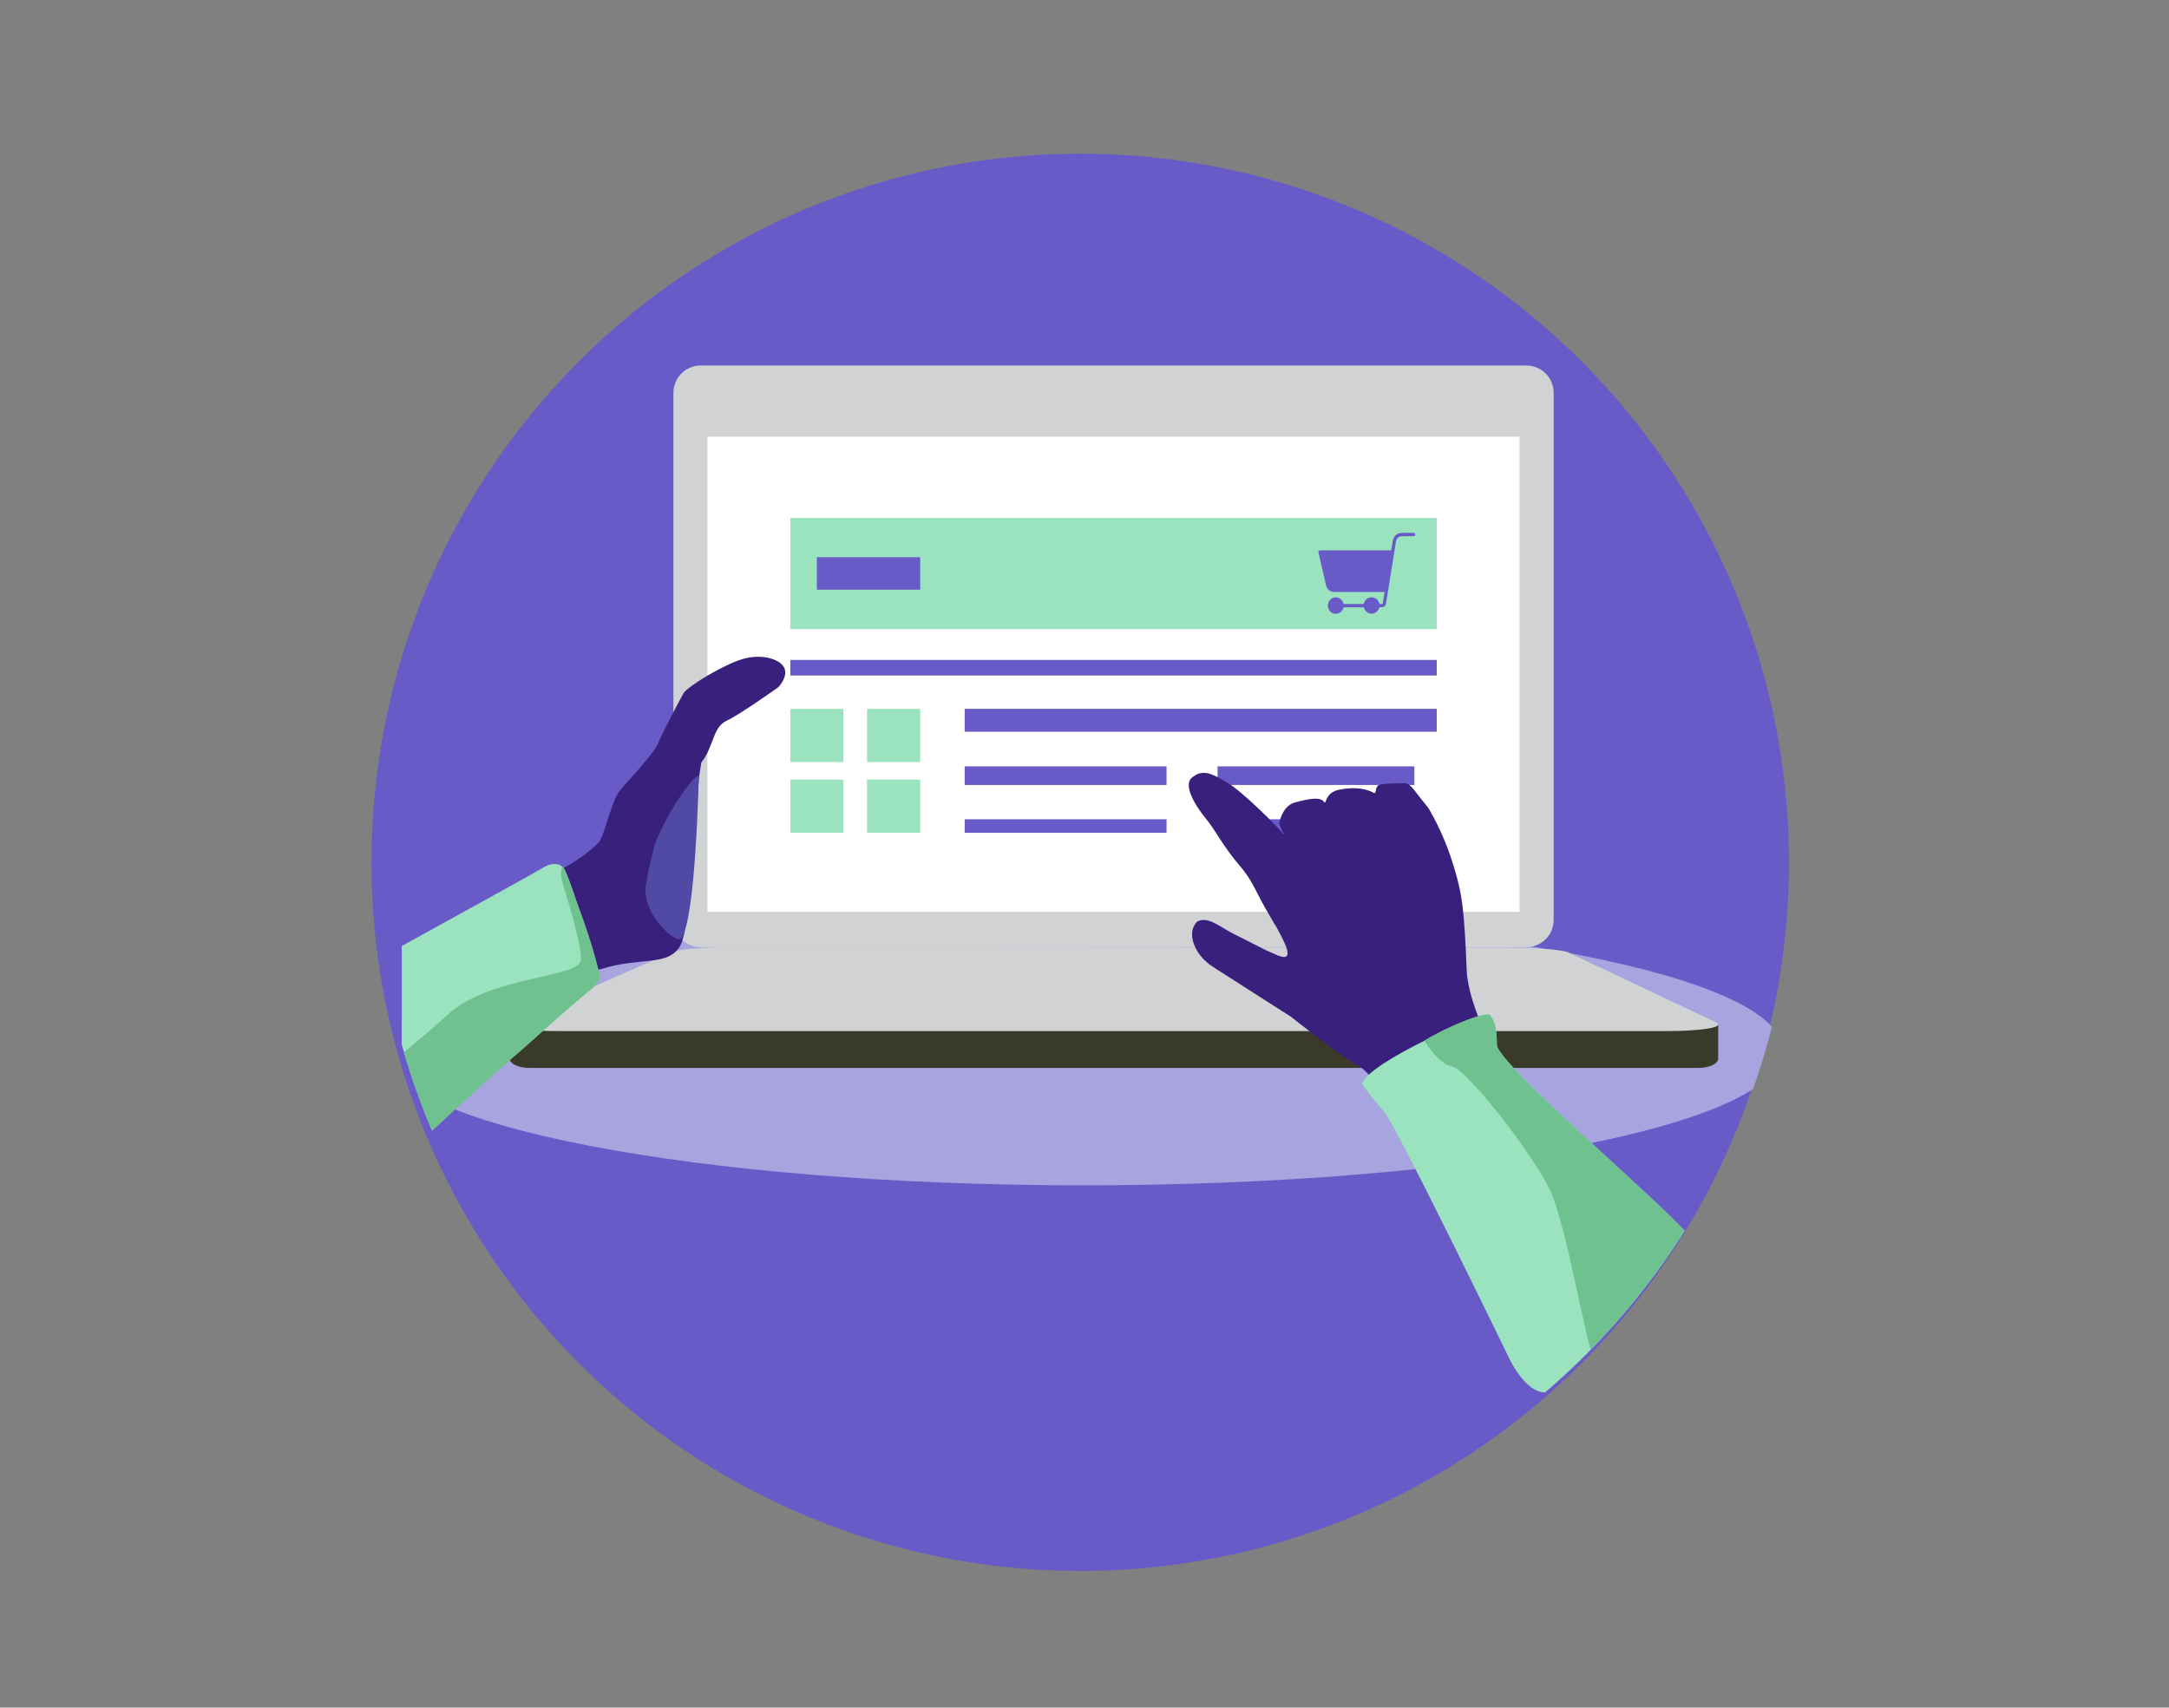 <?xml version="1.0" encoding="utf-8"?>
<!-- Generator: Adobe Illustrator 23.0.1, SVG Export Plug-In . SVG Version: 6.00 Build 0)  -->
<svg version="1.1" id="Capa_1" xmlns="http://www.w3.org/2000/svg" xmlns:xlink="http://www.w3.org/1999/xlink" x="0px" y="0px"
	 viewBox="0 0 254 200" style="enable-background:new 0 0 254 200;" xml:space="preserve">
<rect x="0" y="0" width="254" height="200" fill="#808080" stroke="none"/>
<style type="text/css">
	.st0{fill-rule:evenodd;clip-rule:evenodd;fill:#685BC7;}
	.st1{clip-path:url(#SVGID_2_);}
	.st2{clip-path:url(#SVGID_4_);}
	.st3{clip-path:url(#SVGID_6_);fill:#A7A4E0;}
	.st4{clip-path:url(#SVGID_8_);}
	.st5{clip-path:url(#SVGID_10_);enable-background:new    ;}
	.st6{clip-path:url(#SVGID_12_);}
	.st7{clip-path:url(#SVGID_14_);}
	.st8{clip-path:url(#SVGID_16_);fill:#FFFFFF;}
	.st9{clip-path:url(#SVGID_18_);}
	.st10{clip-path:url(#SVGID_20_);fill:#CDEBF1;}
	.st11{clip-path:url(#SVGID_22_);}
	.st12{clip-path:url(#SVGID_24_);fill:#D0D2D3;}
	.st13{clip-path:url(#SVGID_26_);}
	.st14{clip-path:url(#SVGID_28_);fill:#3A3A2B;}
	.st15{clip-path:url(#SVGID_30_);}
	.st16{clip-path:url(#SVGID_32_);fill:#D0D2D3;}
	.st17{clip-path:url(#SVGID_34_);}
	.st18{clip-path:url(#SVGID_36_);fill:#D0D2D3;}
	.st19{clip-path:url(#SVGID_38_);}
	.st20{clip-path:url(#SVGID_40_);fill:#D0D2D3;}
	.st21{clip-path:url(#SVGID_42_);}
	.st22{clip-path:url(#SVGID_44_);fill:#D0D2D3;}
	.st23{clip-path:url(#SVGID_46_);}
	.st24{clip-path:url(#SVGID_48_);fill:#D0D2D3;}
	.st25{clip-path:url(#SVGID_50_);}
	.st26{clip-path:url(#SVGID_52_);fill:#D0D2D3;}
	.st27{clip-path:url(#SVGID_54_);}
	.st28{clip-path:url(#SVGID_56_);fill:#FFFFFF;}
	.st29{clip-path:url(#SVGID_58_);}
	.st30{clip-path:url(#SVGID_60_);fill:#9BE3BF;}
	.st31{clip-path:url(#SVGID_62_);}
	.st32{clip-path:url(#SVGID_64_);fill:#685BC7;}
	.st33{clip-path:url(#SVGID_66_);}
	.st34{clip-path:url(#SVGID_68_);fill:#9BE3BF;}
	.st35{clip-path:url(#SVGID_70_);}
	.st36{clip-path:url(#SVGID_72_);fill:#685BC7;}
	.st37{clip-path:url(#SVGID_74_);}
	.st38{clip-path:url(#SVGID_76_);fill:#9BE3BF;}
	.st39{clip-path:url(#SVGID_78_);}
	.st40{clip-path:url(#SVGID_80_);fill:#9BE3BF;}
	.st41{clip-path:url(#SVGID_82_);}
	.st42{clip-path:url(#SVGID_84_);fill:#9BE3BF;}
	.st43{clip-path:url(#SVGID_86_);}
	.st44{clip-path:url(#SVGID_88_);fill:#685BC7;}
	.st45{clip-path:url(#SVGID_90_);}
	.st46{clip-path:url(#SVGID_92_);fill:#685BC7;}
	.st47{clip-path:url(#SVGID_94_);}
	.st48{clip-path:url(#SVGID_96_);fill:#685BC7;}
	.st49{clip-path:url(#SVGID_98_);}
	.st50{clip-path:url(#SVGID_100_);fill:#685BC7;}
	.st51{clip-path:url(#SVGID_102_);}
	.st52{clip-path:url(#SVGID_104_);fill:#685BC7;}
	.st53{clip-path:url(#SVGID_106_);}
	.st54{clip-path:url(#SVGID_108_);fill:#39207C;}
	.st55{clip-path:url(#SVGID_110_);}
	.st56{clip-path:url(#SVGID_112_);fill:#514AA5;}
	.st57{clip-path:url(#SVGID_114_);}
	.st58{clip-path:url(#SVGID_116_);fill:#9BE3BF;}
	.st59{clip-path:url(#SVGID_118_);}
	.st60{clip-path:url(#SVGID_120_);fill:#6FC190;}
	.st61{clip-path:url(#SVGID_122_);}
	.st62{clip-path:url(#SVGID_124_);fill:#685BC7;}
	.st63{clip-path:url(#SVGID_126_);}
	.st64{clip-path:url(#SVGID_128_);fill:#39207C;}
	.st65{clip-path:url(#SVGID_130_);}
	.st66{clip-path:url(#SVGID_132_);fill:#9BE3BF;}
	.st67{clip-path:url(#SVGID_134_);}
	.st68{clip-path:url(#SVGID_136_);fill:#6FC190;}
	.st69{clip-path:url(#SVGID_138_);}
	.st70{fill:#A7A4E0;}
	.st71{fill:#F42534;}
	.st72{fill:#39207C;}
	.st73{opacity:0.5;}
	.st74{clip-path:url(#SVGID_140_);}
	.st75{opacity:0.44;fill:#E6E7E8;}
	.st76{fill:#9BE3BF;}
	.st77{fill:#6FC190;}
	.st78{fill:#E6E7E8;}
	.st79{fill:#685BC7;}
	.st80{fill:#CE3232;}
	.st81{fill:#7A7ACC;}
	.st82{fill:#201E68;}
	.st83{fill:#D1D4FC;}
	.st84{clip-path:url(#SVGID_142_);}
	.st85{fill:#A59DE3;}
	.st86{fill:#FFFFFF;}
	.st87{fill:#D8D4DF;}
	.st88{fill:#514A95;}
	.st89{fill:#7327BC;}
	.st90{fill:#442D68;}
	.st91{fill:#8BD3AF;}
	.st92{fill:#7F7FC6;}
	.st93{fill:#2E1B54;}
	.st94{fill:#279F5E;}
	.st95{clip-path:url(#SVGID_144_);}
	.st96{fill:#514AA5;}
	.st97{opacity:0.3;fill:#856AEA;}
	.st98{fill:#F1C40F;}
	.st99{fill:#26D07C;}
	.st100{opacity:0.83;}
	.st101{opacity:0.68;fill:#39207C;}
	.st102{opacity:0.3;fill:#39207C;}
	.st103{opacity:0.7;fill:#9E88ED;}
	.st104{clip-path:url(#SVGID_146_);}
	.st105{opacity:0.2;fill:#764582;}
	.st106{fill:#918ECA;}
	.st107{fill:#514A8F;}
	.st108{fill:none;stroke:#FFFFFF;stroke-width:0.973;stroke-miterlimit:10;}
	.st109{fill:#9D68AA;}
	.st110{fill:#7F7FC0;}
	.st111{fill-rule:evenodd;clip-rule:evenodd;fill:#7F7FC0;}
	.st112{fill-rule:evenodd;clip-rule:evenodd;fill:#918ECA;}
	.st113{fill-rule:evenodd;clip-rule:evenodd;fill:#BBBED5;}
	.st114{fill-rule:evenodd;clip-rule:evenodd;fill:#27995E;}
	.st115{fill-rule:evenodd;clip-rule:evenodd;fill:#6FAB80;}
	.st116{fill-rule:evenodd;clip-rule:evenodd;fill:#85CDA9;}
	.st117{fill-rule:evenodd;clip-rule:evenodd;fill:#808080;}
	.st118{fill-rule:evenodd;clip-rule:evenodd;fill:#BABCBD;}
	.st119{fill-rule:evenodd;clip-rule:evenodd;fill:#E1E1E1;}
	.st120{fill-rule:evenodd;clip-rule:evenodd;fill:#39207C;}
	.st121{fill-rule:evenodd;clip-rule:evenodd;fill:#9895A4;}
	.st122{fill-rule:evenodd;clip-rule:evenodd;fill:#FFFFFF;}
	.st123{fill-rule:evenodd;clip-rule:evenodd;fill:#685BB1;}
	.st124{clip-path:url(#SVGID_148_);enable-background:new    ;}
	.st125{clip-path:url(#SVGID_150_);}
	.st126{clip-path:url(#SVGID_152_);}
	.st127{clip-path:url(#SVGID_154_);fill:#A7A4E0;}
	.st128{clip-path:url(#SVGID_156_);}
	.st129{clip-path:url(#SVGID_158_);fill:#FFFFFF;}
	.st130{fill:url(#SVGID_159_);}
	.st131{fill:#9794D0;}
	.st132{fill:none;stroke:#A59DE3;stroke-width:5;stroke-miterlimit:10;}
	.st133{fill:url(#SVGID_160_);}
	.st134{clip-path:url(#SVGID_162_);}
	.st135{clip-path:url(#SVGID_164_);fill:#F7F7F7;}
	.st136{fill:#7F7FD6;}
	.st137{fill:#D0D2D3;}
	.st138{fill:#EEEEEE;}
	.st139{fill:#A6A8AB;}
	.st140{fill:#016867;}
	.st141{fill:#FEFDFD;}
	.st142{clip-path:url(#SVGID_166_);}
	.st143{opacity:0.46;}
	.st144{clip-path:url(#SVGID_168_);}
	.st145{fill:#575756;}
	.st146{fill:none;stroke:#39207C;stroke-miterlimit:10;}
	.st147{clip-path:url(#SVGID_170_);}
	.st148{clip-path:url(#SVGID_172_);}
	.st149{clip-path:url(#SVGID_174_);}
	.st150{fill:#F1F1F2;}
	.st151{fill:#F05A28;}
	.st152{clip-path:url(#SVGID_176_);}
	.st153{clip-path:url(#SVGID_178_);fill:#7F7FD6;}
</style>
<circle class="st0" cx="126.5" cy="101" r="83"/>
<g>
	<defs>
		<circle id="SVGID_1_" cx="127" cy="100" r="83"/>
	</defs>
	<clipPath id="SVGID_2_">
		<use xlink:href="#SVGID_1_"  style="overflow:visible;"/>
	</clipPath>
	<g class="st1">
		<defs>
			<path id="SVGID_3_" d="M126.88,138.83c-45.21,0-81.86-7.08-81.86-15.82c0-8.74,36.65-15.82,81.86-15.82
				c45.21,0,81.86,7.08,81.86,15.82C208.73,131.75,172.08,138.83,126.88,138.83z"/>
		</defs>
		<clipPath id="SVGID_4_">
			<use xlink:href="#SVGID_3_"  style="overflow:visible;"/>
		</clipPath>
		<g class="st2">
			<defs>
				<rect id="SVGID_5_" x="47.05" y="7.86" width="166" height="166"/>
			</defs>
			<clipPath id="SVGID_6_">
				<use xlink:href="#SVGID_5_"  style="overflow:visible;"/>
			</clipPath>
			<rect x="38.68" y="100.85" class="st3" width="176.39" height="44.32"/>
		</g>
	</g>
	<g class="st1">
		<defs>
			<rect id="SVGID_7_" x="29.31" y="17.99" width="199.31" height="137.75"/>
		</defs>
		<clipPath id="SVGID_8_">
			<use xlink:href="#SVGID_7_"  style="overflow:visible;"/>
		</clipPath>
		<g class="st4">
			<defs>
				<rect id="SVGID_9_" x="47.05" y="7.86" width="166" height="166"/>
			</defs>
			<clipPath id="SVGID_10_">
				<use xlink:href="#SVGID_9_"  style="overflow:visible;"/>
			</clipPath>
			<g class="st5">
				<g>
					<defs>
						<rect id="SVGID_11_" x="35.64" y="42.07" width="167.27" height="101.37"/>
					</defs>
					<clipPath id="SVGID_12_">
						<use xlink:href="#SVGID_11_"  style="overflow:visible;"/>
					</clipPath>
					<g class="st6">
						<defs>
							<rect id="SVGID_13_" x="152.36" y="47.34" width="27.67" height="0.57"/>
						</defs>
						<clipPath id="SVGID_14_">
							<use xlink:href="#SVGID_13_"  style="overflow:visible;"/>
						</clipPath>
						<g class="st7">
							<defs>
								<rect id="SVGID_15_" x="47.05" y="16.73" width="166" height="139.39"/>
							</defs>
							<clipPath id="SVGID_16_">
								<use xlink:href="#SVGID_15_"  style="overflow:visible;"/>
							</clipPath>
							<rect x="146.02" y="41" class="st8" width="40.34" height="13.24"/>
						</g>
					</g>
					<g class="st6">
						<defs>
							<path id="SVGID_17_" d="M163.16,58.77L163.16,58.77c-0.01-0.21-0.06-0.36-0.32-0.36h-3.15c-0.36,0-0.32,0.29-0.32,0.65v2.47
								c-0.27-0.04-0.59,0.01-0.88,0.17c-0.59,0.31-0.88,0.93-0.64,1.37c0.24,0.44,0.9,0.54,1.49,0.23c0.43-0.23,0.7-0.62,0.72-0.99
								V62.3c0-0.02,0-0.03,0-0.05v-1.71h2.41v0.99c-0.27-0.04-0.59,0.01-0.88,0.17c-0.59,0.31-0.88,0.93-0.64,1.37
								c0.23,0.44,0.9,0.54,1.49,0.23c0.43-0.23,0.7-0.62,0.72-0.99h0v-3.24c0-0.1,0-0.19,0-0.28V58.77z M160.07,60.11h2.41v-0.39
								h-2.41V60.11z"/>
						</defs>
						<clipPath id="SVGID_18_">
							<use xlink:href="#SVGID_17_"  style="overflow:visible;"/>
						</clipPath>
						<g class="st9">
							<defs>
								<rect id="SVGID_19_" x="47.05" y="16.73" width="166" height="139.39"/>
							</defs>
							<clipPath id="SVGID_20_">
								<use xlink:href="#SVGID_19_"  style="overflow:visible;"/>
							</clipPath>
							<rect x="151.43" y="52.07" class="st10" width="18.07" height="17.74"/>
						</g>
					</g>
					<g class="st6">
						<defs>
							<path id="SVGID_21_" d="M181.94,107.75c0,1.76-1.43,3.19-3.19,3.19H82.04c-1.76,0-3.18-1.42-3.18-3.19V46
								c0-1.76,1.43-3.19,3.18-3.19h96.71c1.76,0,3.19,1.43,3.19,3.19V107.75z"/>
						</defs>
						<clipPath id="SVGID_22_">
							<use xlink:href="#SVGID_21_"  style="overflow:visible;"/>
						</clipPath>
						<g class="st11">
							<defs>
								<rect id="SVGID_23_" x="47.05" y="16.73" width="166" height="139.39"/>
							</defs>
							<clipPath id="SVGID_24_">
								<use xlink:href="#SVGID_23_"  style="overflow:visible;"/>
							</clipPath>
							<rect x="72.52" y="36.48" class="st12" width="115.75" height="80.79"/>
						</g>
					</g>
					<g class="st6">
						<defs>
							<path id="SVGID_25_" d="M197.86,120.16h-4.31H66.29h-4.31h-2.31v3.82c0,0.61,1.04,1.1,2.31,1.1h4.31h127.25h5.36
								c1.28,0,2.31-0.49,2.31-1.1v-3.95L197.86,120.16z"/>
						</defs>
						<clipPath id="SVGID_26_">
							<use xlink:href="#SVGID_25_"  style="overflow:visible;"/>
						</clipPath>
						<g class="st13">
							<defs>
								<rect id="SVGID_27_" x="47.05" y="16.73" width="166" height="139.39"/>
							</defs>
							<clipPath id="SVGID_28_">
								<use xlink:href="#SVGID_27_"  style="overflow:visible;"/>
							</clipPath>
							<rect x="53.33" y="113.69" class="st14" width="154.23" height="17.72"/>
						</g>
					</g>
					<g class="st6">
						<defs>
							<path id="SVGID_29_" d="M200.93,119.73c1.19,0.56-1.46,1.04-5.97,1.04H65.93c-4.59,0-7.45-0.33-5.93-1.05l18.81-8.25
								c0.7-0.31,3.86-0.54,7.09-0.54l90.81,0.06c3.18,0,6.27,0.25,6.91,0.55L200.93,119.73z"/>
						</defs>
						<clipPath id="SVGID_30_">
							<use xlink:href="#SVGID_29_"  style="overflow:visible;"/>
						</clipPath>
						<g class="st15">
							<defs>
								<rect id="SVGID_31_" x="47.05" y="16.73" width="166" height="139.39"/>
							</defs>
							<clipPath id="SVGID_32_">
								<use xlink:href="#SVGID_31_"  style="overflow:visible;"/>
							</clipPath>
							<rect x="53.25" y="104.6" class="st16" width="154.3" height="22.51"/>
						</g>
					</g>
					<g class="st6">
						<defs>
							<path id="SVGID_33_" d="M153.57,119.28c0.35,0.55-2.97,1.01-7.45,1.01h-31.44c-4.5,0-7.77-0.46-7.32-1.02l1.79-2.2
								c0.38-0.46,3.87-0.83,7.81-0.83l27.55,0.01c3.92,0,7.34,0.37,7.64,0.83L153.57,119.28z"/>
						</defs>
						<clipPath id="SVGID_34_">
							<use xlink:href="#SVGID_33_"  style="overflow:visible;"/>
						</clipPath>
						<g class="st17">
							<defs>
								<rect id="SVGID_35_" x="47.05" y="16.73" width="166" height="139.39"/>
							</defs>
							<clipPath id="SVGID_36_">
								<use xlink:href="#SVGID_35_"  style="overflow:visible;"/>
							</clipPath>
							<rect x="100.98" y="109.92" class="st18" width="58.95" height="16.71"/>
						</g>
					</g>
					<g class="st6">
						<defs>
							<path id="SVGID_37_" d="M107.36,119.28l1.79-2.2c0.35-0.43,3.43-0.78,7.04-0.82c-0.08-0.02-0.17-0.04-0.25-0.06
								c-3.8,0.06-7.02,0.42-7.4,0.88l-1.84,2.2c-0.44,0.52,2.22,0.97,6.17,1.08c0.12-0.02,0.24-0.05,0.36-0.08
								C109.5,120.19,106.96,119.77,107.36,119.28"/>
						</defs>
						<clipPath id="SVGID_38_">
							<use xlink:href="#SVGID_37_"  style="overflow:visible;"/>
						</clipPath>
						<g class="st19">
							<defs>
								<rect id="SVGID_39_" x="47.05" y="16.73" width="166" height="139.39"/>
							</defs>
							<clipPath id="SVGID_40_">
								<use xlink:href="#SVGID_39_"  style="overflow:visible;"/>
							</clipPath>
							<rect x="100.32" y="109.86" class="st20" width="22.21" height="16.83"/>
						</g>
					</g>
					<g class="st6">
						<defs>
							<path id="SVGID_41_" d="M144.49,116.2L117,116.19c-0.36,0-0.71,0-1.06,0.01c0.08,0.02,0.17,0.04,0.25,0.06
								c0.26,0,0.51,0,0.77,0l27.55,0.01c0.19,0,0.37,0,0.55,0c0.06-0.02,0.11-0.05,0.16-0.07
								C144.99,116.2,144.74,116.2,144.49,116.2"/>
						</defs>
						<clipPath id="SVGID_42_">
							<use xlink:href="#SVGID_41_"  style="overflow:visible;"/>
						</clipPath>
						<g class="st21">
							<defs>
								<rect id="SVGID_43_" x="47.05" y="16.73" width="166" height="139.39"/>
							</defs>
							<clipPath id="SVGID_44_">
								<use xlink:href="#SVGID_43_"  style="overflow:visible;"/>
							</clipPath>
							<rect x="109.61" y="109.85" class="st22" width="41.96" height="12.75"/>
						</g>
					</g>
					<g class="st6">
						<defs>
							<path id="SVGID_45_" d="M146.12,120.3h-31.44c-0.5,0-0.98-0.01-1.44-0.02c-0.12,0.03-0.25,0.06-0.36,0.08
								c0.56,0.02,1.15,0.02,1.76,0.02l31.52,0c0.26,0,0.52,0,0.77-0.01c-0.08-0.03-0.16-0.06-0.24-0.08
								C146.5,120.29,146.31,120.3,146.12,120.3"/>
						</defs>
						<clipPath id="SVGID_46_">
							<use xlink:href="#SVGID_45_"  style="overflow:visible;"/>
						</clipPath>
						<g class="st23">
							<defs>
								<rect id="SVGID_47_" x="47.05" y="16.73" width="166" height="139.39"/>
							</defs>
							<clipPath id="SVGID_48_">
								<use xlink:href="#SVGID_47_"  style="overflow:visible;"/>
							</clipPath>
							<rect x="106.54" y="113.94" class="st24" width="46.72" height="12.78"/>
						</g>
					</g>
					<g class="st6">
						<defs>
							<path id="SVGID_49_" d="M145.23,116.2c-0.05,0.02-0.1,0.04-0.16,0.07c3.68,0.03,6.8,0.38,7.08,0.83l1.42,2.19
								c0.34,0.53-2.69,0.97-6.88,1.01c0.08,0.03,0.15,0.06,0.24,0.08c4.46-0.05,7.67-0.53,7.3-1.09l-1.46-2.19
								C152.45,116.62,149.14,116.25,145.23,116.2"/>
						</defs>
						<clipPath id="SVGID_50_">
							<use xlink:href="#SVGID_49_"  style="overflow:visible;"/>
						</clipPath>
						<g class="st25">
							<defs>
								<rect id="SVGID_51_" x="47.05" y="16.73" width="166" height="139.39"/>
							</defs>
							<clipPath id="SVGID_52_">
								<use xlink:href="#SVGID_51_"  style="overflow:visible;"/>
							</clipPath>
							<rect x="138.74" y="109.87" class="st26" width="21.85" height="16.85"/>
						</g>
					</g>
					<g class="st6">
						<defs>
							<polygon id="SVGID_53_" points="82.84,51.15 82.84,106.8 175.96,106.8 177.95,106.8 177.95,51.15 							"/>
						</defs>
						<clipPath id="SVGID_54_">
							<use xlink:href="#SVGID_53_"  style="overflow:visible;"/>
						</clipPath>
						<g class="st27">
							<defs>
								<rect id="SVGID_55_" x="47.05" y="16.73" width="166" height="139.39"/>
							</defs>
							<clipPath id="SVGID_56_">
								<use xlink:href="#SVGID_55_"  style="overflow:visible;"/>
							</clipPath>
							<rect x="76.51" y="44.81" class="st28" width="107.78" height="68.33"/>
						</g>
					</g>
					<g class="st6">
						<defs>
							<rect id="SVGID_57_" x="92.55" y="60.67" width="75.7" height="13.01"/>
						</defs>
						<clipPath id="SVGID_58_">
							<use xlink:href="#SVGID_57_"  style="overflow:visible;"/>
						</clipPath>
						<g class="st29">
							<defs>
								<rect id="SVGID_59_" x="47.05" y="16.73" width="166" height="139.39"/>
							</defs>
							<clipPath id="SVGID_60_">
								<use xlink:href="#SVGID_59_"  style="overflow:visible;"/>
							</clipPath>
							<rect x="86.21" y="54.33" class="st30" width="88.38" height="25.68"/>
						</g>
					</g>
					<g class="st6">
						<defs>
							<rect id="SVGID_61_" x="92.55" y="77.3" width="75.7" height="1.82"/>
						</defs>
						<clipPath id="SVGID_62_">
							<use xlink:href="#SVGID_61_"  style="overflow:visible;"/>
						</clipPath>
						<g class="st31">
							<defs>
								<rect id="SVGID_63_" x="47.05" y="16.73" width="166" height="139.39"/>
							</defs>
							<clipPath id="SVGID_64_">
								<use xlink:href="#SVGID_63_"  style="overflow:visible;"/>
							</clipPath>
							<rect x="86.21" y="70.97" class="st32" width="88.38" height="14.49"/>
						</g>
					</g>
					<g class="st6">
						<defs>
							<rect id="SVGID_65_" x="92.55" y="83.03" width="6.23" height="6.23"/>
						</defs>
						<clipPath id="SVGID_66_">
							<use xlink:href="#SVGID_65_"  style="overflow:visible;"/>
						</clipPath>
						<g class="st33">
							<defs>
								<rect id="SVGID_67_" x="47.05" y="16.73" width="166" height="139.39"/>
							</defs>
							<clipPath id="SVGID_68_">
								<use xlink:href="#SVGID_67_"  style="overflow:visible;"/>
							</clipPath>
							<rect x="86.21" y="76.69" class="st34" width="18.9" height="18.9"/>
						</g>
					</g>
					<g class="st6">
						<defs>
							<rect id="SVGID_69_" x="95.66" y="65.26" width="12.1" height="3.81"/>
						</defs>
						<clipPath id="SVGID_70_">
							<use xlink:href="#SVGID_69_"  style="overflow:visible;"/>
						</clipPath>
						<g class="st35">
							<defs>
								<rect id="SVGID_71_" x="47.05" y="16.73" width="166" height="139.39"/>
							</defs>
							<clipPath id="SVGID_72_">
								<use xlink:href="#SVGID_71_"  style="overflow:visible;"/>
							</clipPath>
							<rect x="89.33" y="58.93" class="st36" width="24.77" height="16.48"/>
						</g>
					</g>
					<g class="st6">
						<defs>
							<rect id="SVGID_73_" x="101.53" y="83.03" width="6.23" height="6.23"/>
						</defs>
						<clipPath id="SVGID_74_">
							<use xlink:href="#SVGID_73_"  style="overflow:visible;"/>
						</clipPath>
						<g class="st37">
							<defs>
								<rect id="SVGID_75_" x="47.05" y="16.73" width="166" height="139.39"/>
							</defs>
							<clipPath id="SVGID_76_">
								<use xlink:href="#SVGID_75_"  style="overflow:visible;"/>
							</clipPath>
							<rect x="95.2" y="76.69" class="st38" width="18.9" height="18.9"/>
						</g>
					</g>
					<g class="st6">
						<defs>
							<rect id="SVGID_77_" x="92.55" y="91.31" width="6.23" height="6.23"/>
						</defs>
						<clipPath id="SVGID_78_">
							<use xlink:href="#SVGID_77_"  style="overflow:visible;"/>
						</clipPath>
						<g class="st39">
							<defs>
								<rect id="SVGID_79_" x="47.05" y="16.73" width="166" height="139.39"/>
							</defs>
							<clipPath id="SVGID_80_">
								<use xlink:href="#SVGID_79_"  style="overflow:visible;"/>
							</clipPath>
							<rect x="86.21" y="84.97" class="st40" width="18.9" height="18.9"/>
						</g>
					</g>
					<g class="st6">
						<defs>
							<rect id="SVGID_81_" x="101.53" y="91.31" width="6.23" height="6.23"/>
						</defs>
						<clipPath id="SVGID_82_">
							<use xlink:href="#SVGID_81_"  style="overflow:visible;"/>
						</clipPath>
						<g class="st41">
							<defs>
								<rect id="SVGID_83_" x="47.05" y="16.73" width="166" height="139.39"/>
							</defs>
							<clipPath id="SVGID_84_">
								<use xlink:href="#SVGID_83_"  style="overflow:visible;"/>
							</clipPath>
							<rect x="95.2" y="84.97" class="st42" width="18.9" height="18.9"/>
						</g>
					</g>
					<g class="st6">
						<defs>
							<rect id="SVGID_85_" x="112.97" y="83.02" width="55.28" height="2.68"/>
						</defs>
						<clipPath id="SVGID_86_">
							<use xlink:href="#SVGID_85_"  style="overflow:visible;"/>
						</clipPath>
						<g class="st43">
							<defs>
								<rect id="SVGID_87_" x="47.05" y="16.73" width="166" height="139.39"/>
							</defs>
							<clipPath id="SVGID_88_">
								<use xlink:href="#SVGID_87_"  style="overflow:visible;"/>
							</clipPath>
							<rect x="106.63" y="76.69" class="st44" width="67.95" height="15.35"/>
						</g>
					</g>
					<g class="st6">
						<defs>
							<rect id="SVGID_89_" x="112.97" y="89.76" width="23.64" height="2.18"/>
						</defs>
						<clipPath id="SVGID_90_">
							<use xlink:href="#SVGID_89_"  style="overflow:visible;"/>
						</clipPath>
						<g class="st45">
							<defs>
								<rect id="SVGID_91_" x="47.05" y="16.73" width="166" height="139.39"/>
							</defs>
							<clipPath id="SVGID_92_">
								<use xlink:href="#SVGID_91_"  style="overflow:visible;"/>
							</clipPath>
							<rect x="106.63" y="83.42" class="st46" width="36.31" height="14.85"/>
						</g>
					</g>
					<g class="st6">
						<defs>
							<rect id="SVGID_93_" x="142.58" y="89.76" width="23.05" height="2.18"/>
						</defs>
						<clipPath id="SVGID_94_">
							<use xlink:href="#SVGID_93_"  style="overflow:visible;"/>
						</clipPath>
						<g class="st47">
							<defs>
								<rect id="SVGID_95_" x="47.05" y="16.73" width="166" height="139.39"/>
							</defs>
							<clipPath id="SVGID_96_">
								<use xlink:href="#SVGID_95_"  style="overflow:visible;"/>
							</clipPath>
							<rect x="136.25" y="83.42" class="st48" width="35.72" height="14.85"/>
						</g>
					</g>
					<g class="st6">
						<defs>
							<rect id="SVGID_97_" x="112.97" y="95.96" width="23.64" height="1.58"/>
						</defs>
						<clipPath id="SVGID_98_">
							<use xlink:href="#SVGID_97_"  style="overflow:visible;"/>
						</clipPath>
						<g class="st49">
							<defs>
								<rect id="SVGID_99_" x="47.05" y="16.73" width="166" height="139.39"/>
							</defs>
							<clipPath id="SVGID_100_">
								<use xlink:href="#SVGID_99_"  style="overflow:visible;"/>
							</clipPath>
							<rect x="106.63" y="89.62" class="st50" width="36.31" height="14.25"/>
						</g>
					</g>
					<g class="st6">
						<defs>
							<rect id="SVGID_101_" x="142.58" y="95.96" width="23.05" height="1.58"/>
						</defs>
						<clipPath id="SVGID_102_">
							<use xlink:href="#SVGID_101_"  style="overflow:visible;"/>
						</clipPath>
						<g class="st51">
							<defs>
								<rect id="SVGID_103_" x="47.05" y="16.73" width="166" height="139.39"/>
							</defs>
							<clipPath id="SVGID_104_">
								<use xlink:href="#SVGID_103_"  style="overflow:visible;"/>
							</clipPath>
							<rect x="136.25" y="89.62" class="st52" width="35.72" height="14.25"/>
						</g>
					</g>
					<g class="st6">
						<defs>
							<path id="SVGID_105_" d="M82.13,89.31c1.45-1.81,1.31-4.13,2.95-4.89c0.72-0.33,1.97-1.13,3.15-1.92c1.51-1.01,2.9-2,2.9-2
								s1.1-1.09,0.76-2.16c-0.34-1.07-2.55-1.83-4.86-1.17c-2.31,0.66-6.55,3.25-7,4.05c-0.45,0.81-2.58,4.82-2.93,5.78
								c-0.44,1.2-3.64,4.53-4.56,5.66c-0.92,1.13-1.8,5.33-2.42,6c-0.63,0.67-2.94,2.72-6.21,3.99c-3.27,1.27,0.04,7.14,1.09,8.58
								c1.05,1.44,1.35,2.51,1.35,2.51s1.94,0.4,4.07-0.25c4.69-1.43,7.62-0.3,9.14-2.55c1.52-2.25,2.1-18.64,2.33-20.13
								L82.13,89.31z"/>
						</defs>
						<clipPath id="SVGID_106_">
							<use xlink:href="#SVGID_105_"  style="overflow:visible;"/>
						</clipPath>
						<g class="st53">
							<defs>
								<rect id="SVGID_107_" x="47.05" y="16.73" width="166" height="139.39"/>
							</defs>
							<clipPath id="SVGID_108_">
								<use xlink:href="#SVGID_107_"  style="overflow:visible;"/>
							</clipPath>
							<rect x="56.17" y="70.58" class="st54" width="42.13" height="49.61"/>
						</g>
					</g>
					<g class="st6">
						<defs>
							<path id="SVGID_109_" d="M79.75,109.94c1.74-2.09,2.08-19.09,2.08-19.09c-0.52-0.05-3.33,3.58-5.05,7.78
								c0,0-0.74,2.46-1.14,5.03C75.1,107.05,79.21,110.59,79.75,109.94"/>
						</defs>
						<clipPath id="SVGID_110_">
							<use xlink:href="#SVGID_109_"  style="overflow:visible;"/>
						</clipPath>
						<g class="st55">
							<defs>
								<rect id="SVGID_111_" x="47.05" y="16.73" width="166" height="139.39"/>
							</defs>
							<clipPath id="SVGID_112_">
								<use xlink:href="#SVGID_111_"  style="overflow:visible;"/>
							</clipPath>
							<rect x="69.25" y="84.52" class="st56" width="18.92" height="31.84"/>
						</g>
					</g>
					<g class="st6">
						<defs>
							<path id="SVGID_113_" d="M36.54,140.25c0.03,0.87,0.47,2.02,2.31,0.95c9.9-5.74,14.02-11.57,21.42-17.55
								c2.29-1.86,7.83-7.18,8.59-7.6c0.97-0.54,1.55-1.34,1.33-2.06c-1.42-4.67-3.67-11.59-4.12-12.23
								c-0.59-0.83-1.7-0.58-2.22-0.28c-2.83,1.69-22.03,12.14-23.22,12.91c-0.19,0.12-1.61,0.13-2.32,2.31
								C38.31,116.69,36.44,137.08,36.54,140.25"/>
						</defs>
						<clipPath id="SVGID_114_">
							<use xlink:href="#SVGID_113_"  style="overflow:visible;"/>
						</clipPath>
						<g class="st57">
							<defs>
								<rect id="SVGID_115_" x="47.05" y="16.73" width="166" height="139.39"/>
							</defs>
							<clipPath id="SVGID_116_">
								<use xlink:href="#SVGID_115_"  style="overflow:visible;"/>
							</clipPath>
							<rect x="30.2" y="94.85" class="st58" width="46.36" height="53.12"/>
						</g>
					</g>
					<g class="st6">
						<defs>
							<path id="SVGID_117_" d="M37.11,130.45c-0.14,2.9-0.65,4.79-0.57,10.21c0.01,0.86,0.82,1.17,1.62,0.84
								c4.57-1.91,10.52-7.36,14.18-10.69c8.1-7.4,15.87-14.15,16.44-14.58c0.83-0.63,1.62-1.37,1.44-2.1
								c-1.2-4.97-2.66-8.29-2.79-8.79c-0.17-0.62-1.08-3.18-1.47-3.73c-0.17-0.23-0.33,0.49-0.2,1.4c0.03,0.23,2.76,8.56,2.19,9.68
								c-0.94,1.84-10.62,1.78-15.35,6.01c-4.45,3.98-10.44,8.96-13.63,10.19C37.82,129.33,37.11,130.45,37.11,130.45"/>
						</defs>
						<clipPath id="SVGID_118_">
							<use xlink:href="#SVGID_117_"  style="overflow:visible;"/>
						</clipPath>
						<g class="st59">
							<defs>
								<rect id="SVGID_119_" x="47.05" y="16.73" width="166" height="139.39"/>
							</defs>
							<clipPath id="SVGID_120_">
								<use xlink:href="#SVGID_119_"  style="overflow:visible;"/>
							</clipPath>
							<rect x="30.19" y="95.23" class="st60" width="46.38" height="52.74"/>
						</g>
					</g>
					<g class="st6">
						<defs>
							<path id="SVGID_121_" d="M162.9,64.46h-0.14h-8.04c-0.04,0-0.07,0-0.11,0c-0.17,0.01-0.25,0.11-0.21,0.27
								c0.19,0.85,0.39,1.7,0.59,2.55c0.09,0.42,0.19,0.83,0.29,1.25c0.12,0.52,0.48,0.81,1.02,0.81c1.9,0,3.79,0,5.69,0h0.15
								c-0.03,0.21-0.06,0.4-0.09,0.59c-0.04,0.22-0.07,0.44-0.11,0.66c-0.02,0.14-0.04,0.15-0.18,0.15c-0.06,0-0.13,0-0.19,0
								c-0.01,0-0.01,0-0.03-0.01c-0.13-0.46-0.42-0.77-0.93-0.76c-0.5,0-0.78,0.3-0.92,0.77h-2.35c-0.07-0.3-0.23-0.54-0.51-0.68
								c-0.19-0.1-0.4-0.12-0.6-0.07c-0.43,0.09-0.75,0.51-0.73,0.96c0.01,0.46,0.34,0.86,0.77,0.93c0.38,0.07,0.9-0.12,1.08-0.74
								c0.03,0,0.07-0.01,0.1-0.01c0.72,0,1.44,0,2.16,0c0.07,0,0.11,0.02,0.13,0.09c0.13,0.4,0.49,0.66,0.88,0.66
								c0.39,0,0.75-0.27,0.88-0.66c0.02-0.08,0.06-0.1,0.13-0.1c0.08,0.01,0.16,0.01,0.24,0c0.23-0.02,0.4-0.19,0.44-0.43
								c0.26-1.65,0.52-3.3,0.79-4.95c0.12-0.78,0.25-1.56,0.38-2.34c0.06-0.37,0.34-0.6,0.72-0.6h1.31c0.12,0,0.2-0.05,0.22-0.15
								c0.03-0.12-0.06-0.24-0.18-0.24c-0.5,0-0.99-0.02-1.48,0.01c-0.53,0.03-0.9,0.43-0.98,0.96c-0.05,0.32-0.1,0.65-0.15,0.97
								C162.92,64.4,162.91,64.42,162.9,64.46"/>
						</defs>
						<clipPath id="SVGID_122_">
							<use xlink:href="#SVGID_121_"  style="overflow:visible;"/>
						</clipPath>
						<g class="st61">
							<defs>
								<rect id="SVGID_123_" x="47.05" y="16.73" width="166" height="139.39"/>
							</defs>
							<clipPath id="SVGID_124_">
								<use xlink:href="#SVGID_123_"  style="overflow:visible;"/>
							</clipPath>
							<rect x="148.06" y="56.09" class="st62" width="24.01" height="22.16"/>
						</g>
					</g>
				</g>
			</g>
		</g>
	</g>
	<g class="st1">
		<defs>
			<path id="SVGID_125_" d="M165.74,92.7c0.8,1.07,1.45,1.78,1.59,2.03c1.53,2.65,2.4,5.01,2.98,6.98
				c0.89,2.99,1.15,4.53,1.45,11.96c0.33,8.07,13.25,26.27,13.25,26.27s-10.91,9.72-12.02,6.05c-1.11-3.67-11.37-19.77-13.81-21.1
				c-2.44-1.33-7.97-5.78-7.97-5.78l-9.13-5.84c-0.86-0.55-1.61-1.3-2.06-2.22c-0.46-0.93-0.71-2.1,0.12-3.06
				c1.2-0.85,3,0.76,4.3,1.38c1.3,0.62,3.62,1.88,4.44,2.21c0.82,0.32,2.99,1.61,1.24-1.77c-1.15-2.22,0.18,0.27-1.89-3.34
				c-1.07-1.87-1.64-3.44-2.95-4.95c-2.08-2.41-2.95-4.29-4.01-5.57c-1.41-1.69-2.68-3.99-1.74-4.82c1.28-1.13,2.38-0.54,4.2,0.54
				c1.75,1.04,5.62,4.89,6.57,6.01c1.68,1.98,1.62,2.58,1.62,2.58c0.3-0.22,0.02,0.67-1.22-1.72c-0.27-0.52-0.91-2.07-0.91-2.07
				s0.32-2.05,1.82-2.47c1.5-0.42,2.96-0.7,3.39-0.13c0.42,0.57-0.02-1.04,1.93-1.4c1.95-0.36,3.2-0.02,3.91,0.38
				c0.45,0.25,0.05-0.82,0.81-0.96c0.76-0.14,1.9-0.13,2.18-0.15C164.65,91.7,164.94,91.63,165.74,92.7"/>
		</defs>
		<clipPath id="SVGID_126_">
			<use xlink:href="#SVGID_125_"  style="overflow:visible;"/>
		</clipPath>
		<g class="st63">
			<defs>
				<rect id="SVGID_127_" x="47.05" y="7.86" width="166" height="166"/>
			</defs>
			<clipPath id="SVGID_128_">
				<use xlink:href="#SVGID_127_"  style="overflow:visible;"/>
			</clipPath>
			
				<rect x="133.94" y="82.79" transform="matrix(0.998 -0.07 0.07 0.998 -7.863 11.579)" class="st64" width="55.85" height="71.16"/>
		</g>
	</g>
	<g class="st1">
		<defs>
			<path id="SVGID_129_" d="M174.52,118.93c0.44,0.63,0.76,1.18,0.77,3.46c0.01,2.29,21.95,20.75,22.75,22.76
				c0.16,0.42,1.36,1.59-0.24,3.12c-2.19,2.09-6.79,6.96-10.88,10.47c-1.69,1.45-1.69,2.03-4.74,3.96
				c-3.05,1.92-5.62-3.96-5.62-3.96s-12.99-26.79-14.42-28.44c-1.43-1.65-2.63-3.32-2.63-3.32
				C159.92,124.53,174.09,118.3,174.52,118.93z"/>
		</defs>
		<clipPath id="SVGID_130_">
			<use xlink:href="#SVGID_129_"  style="overflow:visible;"/>
		</clipPath>
		<g class="st65">
			<defs>
				<rect id="SVGID_131_" x="47.05" y="7.86" width="166" height="166"/>
			</defs>
			<clipPath id="SVGID_132_">
				<use xlink:href="#SVGID_131_"  style="overflow:visible;"/>
			</clipPath>
			
				<rect x="154.18" y="112.25" transform="matrix(0.998 -0.07 0.07 0.998 -9.39 12.854)" class="st66" width="50.33" height="57.23"/>
		</g>
	</g>
	<g class="st1">
		<defs>
			<path id="SVGID_133_" d="M174.52,118.93c0.44,0.63,0.76,1.18,0.77,3.46c0.01,2.29,21.95,20.75,22.75,22.76
				c0.16,0.42,1.36,1.59-0.24,3.12c-3.09,2.96-4.75,4.94-6.91,6.78c-2.16,1.84-3.79,3.51-4.36,3.51c-0.57,0-3.07-15.01-5.01-19.15
				c-1.93-4.14-9.61-14.03-11.45-14.48c-1.84-0.45-3.26-3.05-3.26-3.05C169.04,120.44,174.09,118.3,174.52,118.93z"/>
		</defs>
		<clipPath id="SVGID_134_">
			<use xlink:href="#SVGID_133_"  style="overflow:visible;"/>
		</clipPath>
		<g class="st67">
			<defs>
				<rect id="SVGID_135_" x="47.05" y="7.86" width="166" height="166"/>
			</defs>
			<clipPath id="SVGID_136_">
				<use xlink:href="#SVGID_135_"  style="overflow:visible;"/>
			</clipPath>
			
				<rect x="161.68" y="111.91" transform="matrix(0.998 -0.07 0.07 0.998 -9.216 13.104)" class="st68" width="42.68" height="53.19"/>
		</g>
	</g>
</g>
<g>
	<g>
		<g>
			<defs>
				<path id="SVGID_155_" d="M419.56,316.54c-0.63-0.01-1.25-0.27-1.69-0.72l-7.32-7.59c-0.91-0.94-0.88-2.45,0.06-3.36
					c0.44-0.43,1.03-0.67,1.65-0.67c0.65,0,1.26,0.26,1.71,0.73l5.65,5.85l12.81-12.81c0.45-0.45,1.05-0.69,1.68-0.69
					c0.63,0,1.23,0.25,1.68,0.69c0.93,0.93,0.93,2.43,0,3.36l-14.52,14.52c-0.44,0.44-1.05,0.7-1.68,0.7"/>
			</defs>
			<clipPath id="SVGID_138_">
				<use xlink:href="#SVGID_155_"  style="overflow:visible;"/>
			</clipPath>
			<g class="st69">
				<defs>
					<rect id="SVGID_157_" x="-1114.16" y="62.57" width="2223.1" height="1621.01"/>
				</defs>
				<clipPath id="SVGID_140_">
					<use xlink:href="#SVGID_157_"  style="overflow:visible;"/>
				</clipPath>
			</g>
		</g>
	</g>
</g>
</svg>
